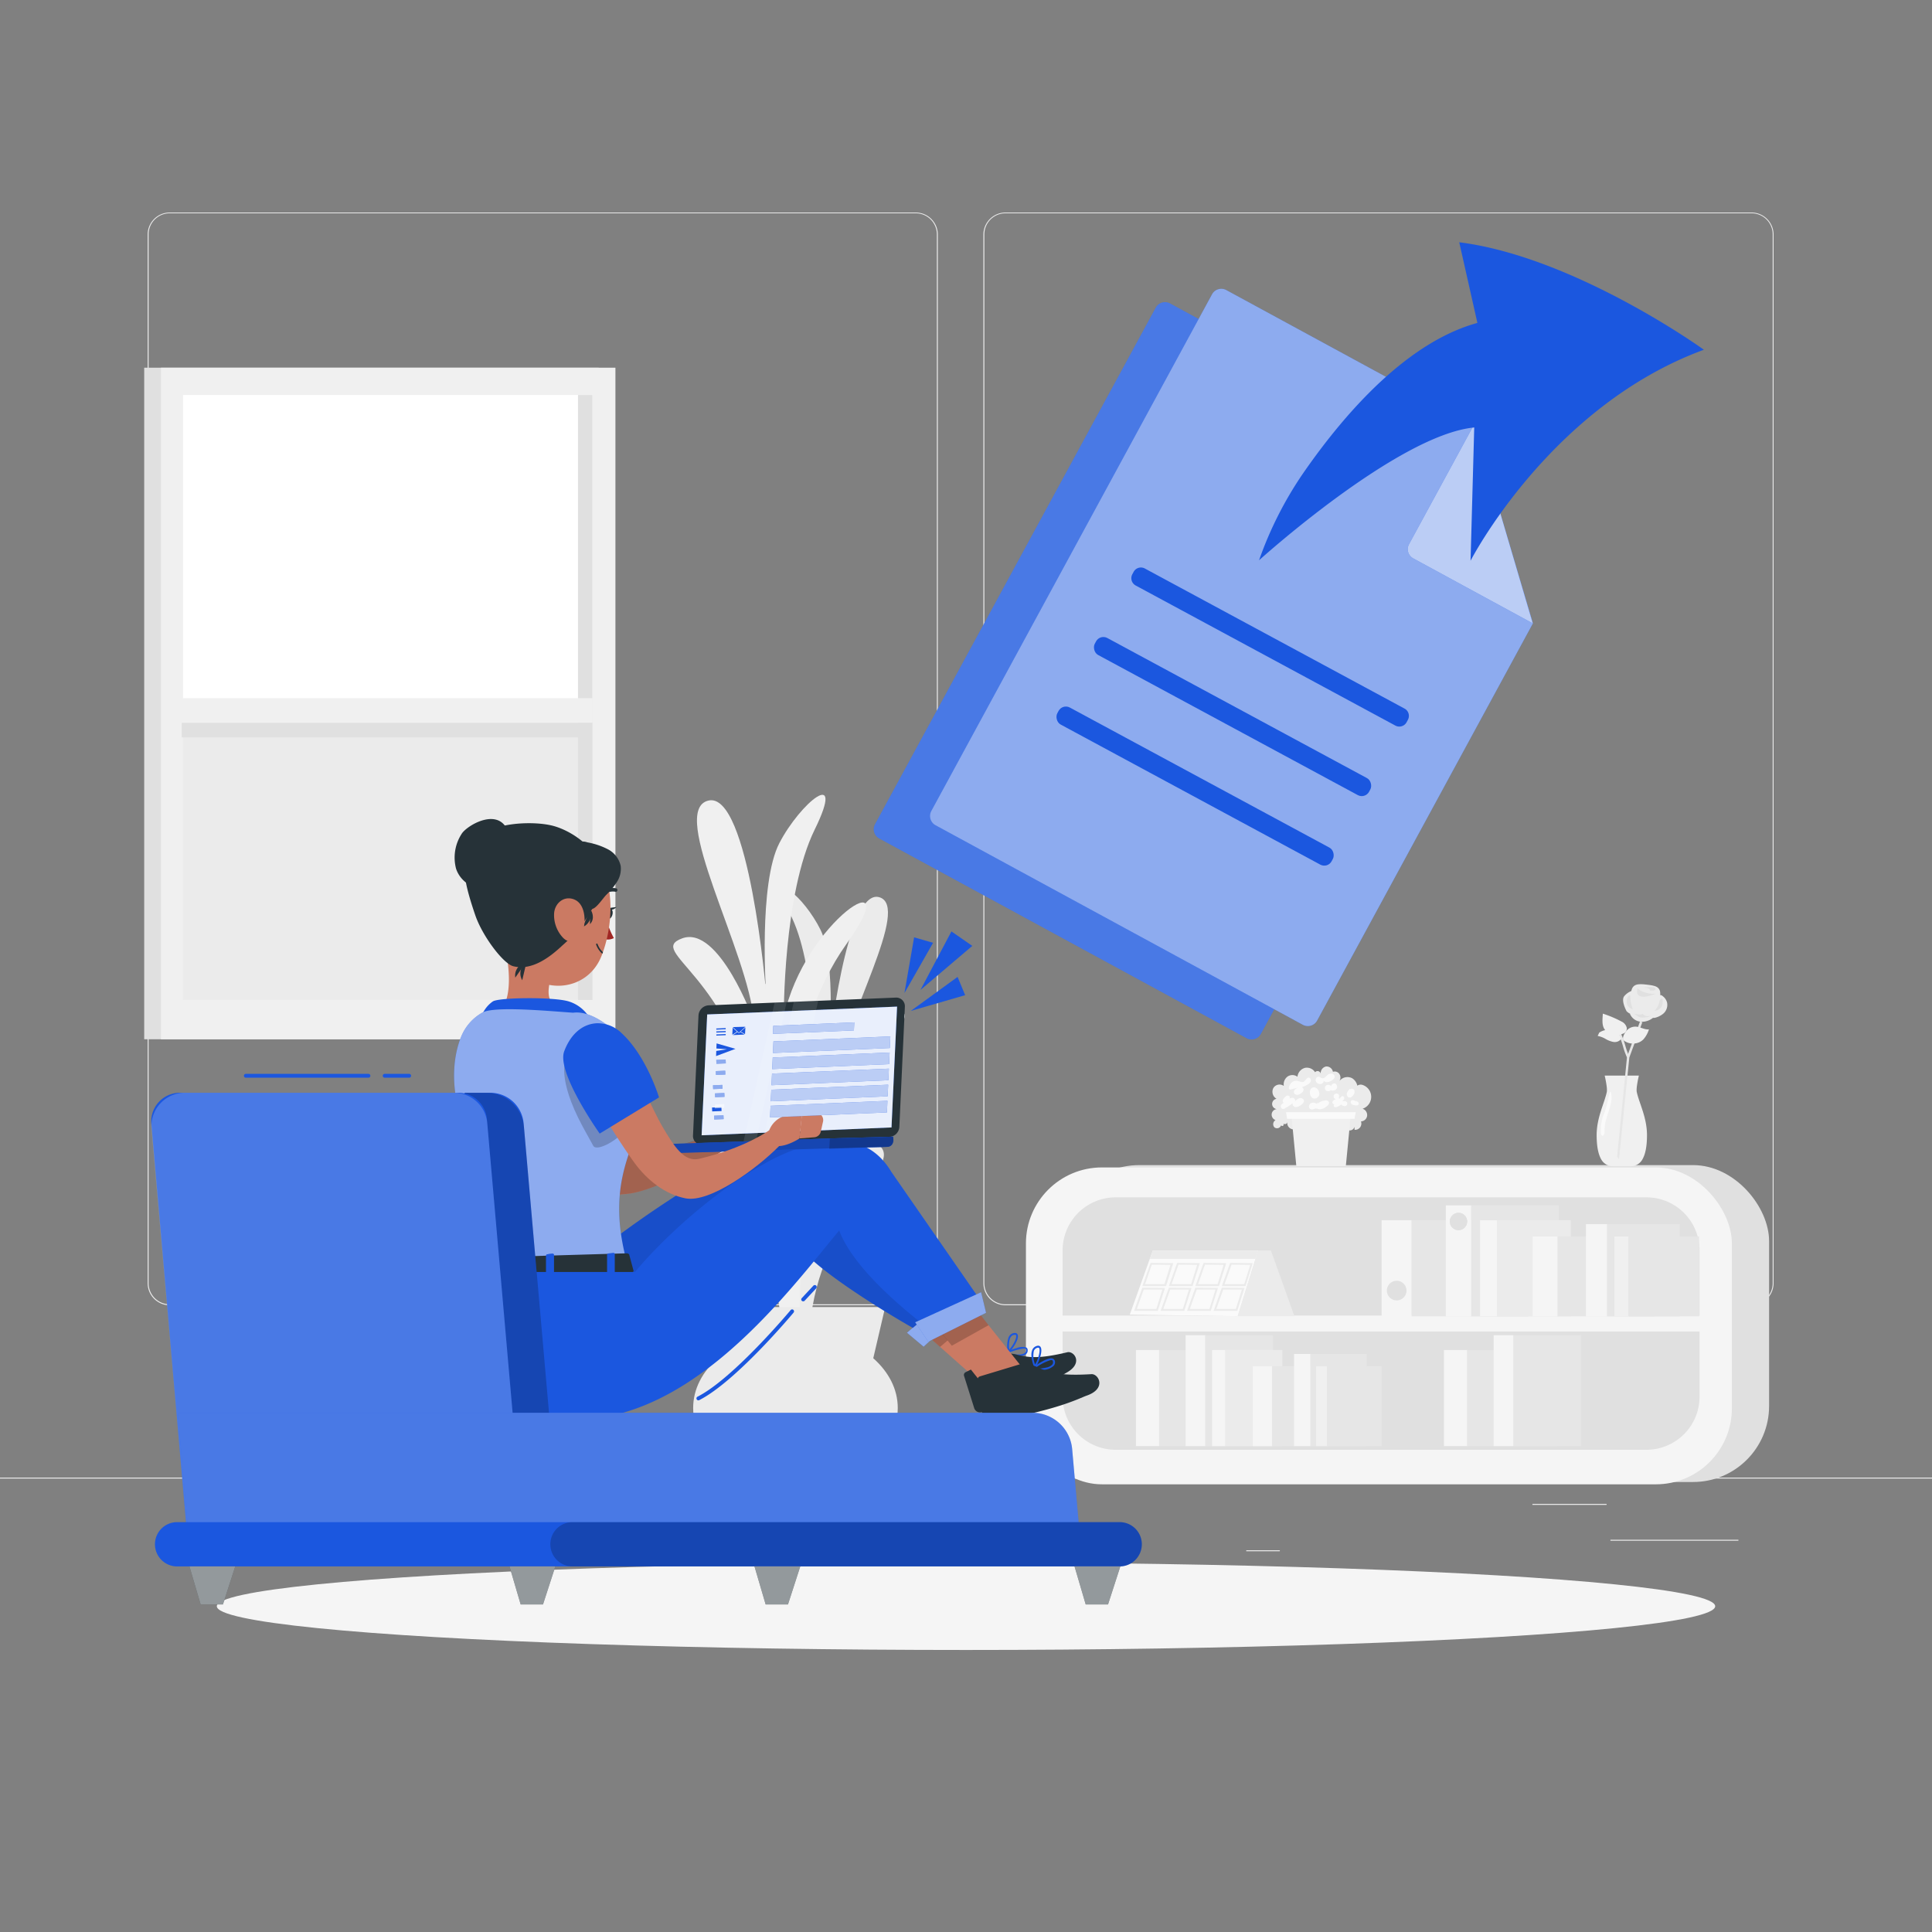 <svg xmlns="http://www.w3.org/2000/svg" viewBox="0 0 500 500"><rect x="0" y="0" width="500" height="500" fill="#808080" stroke="none"/><g id="freepik--background-complete--inject-2"><path d="M237,337.8H43.91a5.71,5.71,0,0,1-5.7-5.71V60.66A5.71,5.71,0,0,1,43.91,55H237a5.71,5.71,0,0,1,5.71,5.71V332.09A5.71,5.71,0,0,1,237,337.8ZM43.91,55.2a5.46,5.46,0,0,0-5.45,5.46V332.09a5.46,5.46,0,0,0,5.45,5.46H237a5.47,5.47,0,0,0,5.46-5.46V60.66A5.47,5.47,0,0,0,237,55.2Z" style="fill:#ebebeb"></path><path d="M453.31,337.8H260.21a5.72,5.72,0,0,1-5.71-5.71V60.66A5.72,5.72,0,0,1,260.21,55h193.1A5.71,5.71,0,0,1,459,60.66V332.09A5.71,5.71,0,0,1,453.31,337.8ZM260.21,55.2a5.47,5.47,0,0,0-5.46,5.46V332.09a5.47,5.47,0,0,0,5.46,5.46h193.1a5.47,5.47,0,0,0,5.46-5.46V60.66a5.47,5.47,0,0,0-5.46-5.46Z" style="fill:#ebebeb"></path><rect x="416.78" y="398.49" width="33.12" height="0.25" style="fill:#ebebeb"></rect><rect x="322.53" y="401.21" width="8.69" height="0.25" style="fill:#ebebeb"></rect><rect x="396.59" y="389.21" width="19.19" height="0.25" style="fill:#ebebeb"></rect><rect x="52.46" y="390.89" width="43.19" height="0.25" style="fill:#ebebeb"></rect><rect x="104.56" y="390.89" width="6.33" height="0.25" style="fill:#ebebeb"></rect><rect x="131.47" y="395.11" width="93.68" height="0.25" style="fill:#ebebeb"></rect><rect y="382.4" width="500" height="0.25" style="fill:#ebebeb"></rect><rect x="37.32" y="95.16" width="117.62" height="173.8" style="fill:#e0e0e0"></rect><rect x="41.65" y="95.16" width="117.62" height="173.8" style="fill:#f0f0f0"></rect><rect x="47.37" y="187.04" width="105.95" height="71.74" style="fill:#ebebeb"></rect><rect x="47.37" y="102.22" width="105.95" height="84.82" style="fill:#fff"></rect><rect x="149.59" y="102.22" width="3.73" height="156.56" style="fill:#e0e0e0"></rect><rect x="96.62" y="137.46" width="3.78" height="102.95" transform="translate(-90.42 287.45) rotate(-90)" style="fill:#e0e0e0"></rect><rect x="45.37" y="180.69" width="107.95" height="6.35" style="fill:#f0f0f0"></rect><rect x="275.14" y="301.53" width="182.7" height="82.01" rx="19.67" style="fill:#e0e0e0"></rect><rect x="265.51" y="302.13" width="182.7" height="82.01" rx="19.67" style="fill:#f5f5f5"></rect><path d="M288.7,309.87H426.1a13.74,13.74,0,0,1,13.74,13.74v16.86a0,0,0,0,1,0,0H275a0,0,0,0,1,0,0V323.6A13.74,13.74,0,0,1,288.7,309.87Z" style="fill:#e0e0e0"></path><path d="M275,344.6H439.84a0,0,0,0,1,0,0v16.86A13.74,13.74,0,0,1,426.1,375.2H288.7A13.74,13.74,0,0,1,275,361.46V344.6A0,0,0,0,1,275,344.6Z" style="fill:#e0e0e0"></path><rect x="365.3" y="315.79" width="30.19" height="24.87" style="fill:#e6e6e6"></rect><rect x="357.57" y="315.79" width="7.73" height="24.87" style="fill:#f5f5f5"></rect><path d="M364,334a2.54,2.54,0,1,1-2.54-2.54A2.54,2.54,0,0,1,364,334Z" style="fill:#e0e0e0"></path><rect x="380.73" y="311.95" width="22.68" height="28.71" style="fill:#e6e6e6"></rect><rect x="374.18" y="311.95" width="6.56" height="28.71" style="fill:#f5f5f5"></rect><circle cx="377.46" cy="316.12" r="2.25" style="fill:#e0e0e0"></circle><circle cx="377.46" cy="316.12" r="2.25" style="fill:#e0e0e0"></circle><rect x="387.41" y="315.79" width="19.12" height="24.87" style="fill:#ebebeb"></rect><rect x="383.04" y="315.79" width="4.37" height="24.87" style="fill:#f5f5f5"></rect><rect x="403.06" y="320" width="25.08" height="20.67" style="fill:#e6e6e6"></rect><rect x="396.64" y="320" width="6.42" height="20.67" style="fill:#f5f5f5"></rect><rect x="415.87" y="316.81" width="18.84" height="23.85" style="fill:#e6e6e6"></rect><rect x="410.44" y="316.81" width="5.45" height="23.85" style="fill:#f5f5f5"></rect><rect x="421.43" y="320" width="18.3" height="20.67" style="fill:#e6e6e6"></rect><rect x="417.79" y="320" width="3.63" height="20.67" style="fill:#f0f0f0"></rect><rect x="299.96" y="349.38" width="23.37" height="24.87" style="fill:#e6e6e6"></rect><rect x="293.98" y="349.38" width="5.99" height="24.87" style="fill:#f5f5f5"></rect><rect x="311.9" y="345.54" width="17.55" height="28.71" style="fill:#e6e6e6"></rect><rect x="306.84" y="345.54" width="5.07" height="28.71" style="fill:#f5f5f5"></rect><rect x="379.68" y="349.38" width="23.37" height="24.87" style="fill:#e6e6e6"></rect><rect x="373.7" y="349.38" width="5.99" height="24.87" style="fill:#f5f5f5"></rect><rect x="391.62" y="345.54" width="17.55" height="28.71" style="fill:#e6e6e6"></rect><rect x="386.56" y="345.54" width="5.08" height="28.71" style="fill:#f5f5f5"></rect><rect x="317.08" y="349.38" width="14.8" height="24.87" style="fill:#ebebeb"></rect><rect x="313.7" y="349.38" width="3.38" height="24.87" style="fill:#f5f5f5"></rect><rect x="329.19" y="353.59" width="19.41" height="20.67" style="fill:#e6e6e6"></rect><rect x="324.22" y="353.59" width="4.97" height="20.67" style="fill:#f5f5f5"></rect><rect x="339.11" y="350.4" width="14.58" height="23.85" style="fill:#e6e6e6"></rect><rect x="334.9" y="350.4" width="4.22" height="23.85" style="fill:#f5f5f5"></rect><rect x="343.41" y="353.59" width="14.17" height="20.67" style="fill:#e6e6e6"></rect><rect x="340.59" y="353.59" width="2.81" height="20.67" style="fill:#f0f0f0"></rect><path d="M340.45,277.68a2.52,2.52,0,0,0-2.67-1.33,2.64,2.64,0,0,0-2,2.31,2.21,2.21,0,0,0-2.53-.07,2.51,2.51,0,0,0-1,2.45,1.87,1.87,0,0,0-2.71.55,2.1,2.1,0,0,0,.83,2.78,1.34,1.34,0,0,0,.07,2.66,1.45,1.45,0,0,0-1.33,1.28,1.49,1.49,0,0,0,1,1.57,1.22,1.22,0,0,0-.29,1.88,1.1,1.1,0,0,0,1.73-.55.35.35,0,0,0,.56.09.41.41,0,0,0-.1-.6.66.66,0,0,0,1.14-.29,1.65,1.65,0,0,0,2.23,1.76,1,1,0,0,0,.66,1.36,2.33,2.33,0,0,0,1.61-.32,3.54,3.54,0,0,1,1.58-.53,5.11,5.11,0,0,1,1.41.39,4.25,4.25,0,0,0,4.31-1.14,1.84,1.84,0,0,0,3.07-.46,1.3,1.3,0,0,0,2.53.15l0,.78a1.63,1.63,0,0,0,1.67-2.18,1.67,1.67,0,0,0,1.59-1.45,1.72,1.72,0,0,0-1.18-1.83,3.24,3.24,0,0,0,.06-6.14,1.53,1.53,0,0,0-1.47.21.92.92,0,0,0,0,1.39,3,3,0,0,0-1.26-3.34,2.65,2.65,0,0,0-3.34.72,1.66,1.66,0,0,0,0-1.85,1.45,1.45,0,0,0-1.66-.55,1.67,1.67,0,0,0-1.8-1.37,1.75,1.75,0,0,0-1.36,1.86.84.84,0,0,0-1.53-.29C339.86,277.45,340.45,277.68,340.45,277.68Z" style="fill:#ebebeb"></path><path d="M340.75,285.67a1.53,1.53,0,0,0-1.15-.28,1.07,1.07,0,0,0-.83.78.81.81,0,0,0,.56.94c.47.12.95-.28,1.43-.21.18,0,.34.11.51.15a2.44,2.44,0,0,0,2-.7,2,2,0,0,0,.55-.52.7.7,0,0,0,.06-.72.93.93,0,0,0-.95-.31,3.73,3.73,0,0,0-1.94.81l.05-.33Z" style="fill:#fafafa"></path><path d="M350.88,285.07a1.63,1.63,0,0,0-.61-.32.61.61,0,0,0-.63.17.64.64,0,0,0,.18.84,1.78,1.78,0,0,0,.88.3c.33.05.73.06.89-.22a.55.55,0,0,0-.15-.64,1.62,1.62,0,0,0-.63-.31Z" style="fill:#fafafa"></path><path d="M334.87,279.8a2.22,2.22,0,0,0-1.29,1.55.51.51,0,0,0,.14.57.56.56,0,0,0,.44,0l1.85-.44a2.57,2.57,0,0,0-.83.45.88.88,0,0,0-.32.84.86.86,0,0,0,.86.58,1.79,1.79,0,0,0,1-.41,1.32,1.32,0,0,0,.65-.95c0-.39-.5-.76-.8-.51a7,7,0,0,0,2-.9,2,2,0,0,0,.57-.54.77.77,0,0,0,.06-.76c-.63-1.15-1.43.54-1.82.69C336.65,280.26,335.81,279.4,334.87,279.8Z" style="fill:#fafafa"></path><path d="M332,284.71a.62.62,0,0,0,.16.65.4.4,0,0,0,.59-.12,2,2,0,0,0-1.11.62.73.73,0,0,0,.22,1.1,1,1,0,0,0,.77-.18,13.41,13.41,0,0,0,1.91-1.26c-.18.43.26.91.72,1a2.19,2.19,0,0,0,1.29-.45c.49-.3,1-.75.92-1.3a1,1,0,0,0-1.2-.56,2.91,2.91,0,0,0-1.17.89c.26-.37-.1-.94-.56-1a1.37,1.37,0,0,0-1.16.54c.52-.29.63-1-.06-1.11C332.86,283.42,332.1,284.34,332,284.71Z" style="fill:#fafafa"></path><path d="M346.15,283.06a.79.79,0,0,0-1,.51.78.78,0,0,0,.61.92,1.18,1.18,0,0,0-.78.41.64.64,0,0,0-.17.47.56.56,0,0,0,.55.42,1.7,1.7,0,0,0,.73-.2,1.31,1.31,0,0,0-.71.2.46.46,0,0,0-.11.66.61.61,0,0,0,.59.06,2.83,2.83,0,0,0,1.22-.68,1.2,1.2,0,0,0,1,.43.7.7,0,0,0,.58-.83.75.75,0,0,0-.63-.46,2.07,2.07,0,0,0-.81.12,1.49,1.49,0,0,0,.65-.71c.1-.31-.11-.73-.44-.7s-.55.52-.84.7C346.26,284.05,346.93,283.35,346.15,283.06Z" style="fill:#fafafa"></path><path d="M339.54,281.53a1.49,1.49,0,0,0-.54,1.34,1.59,1.59,0,0,0,.8,1.38,1.27,1.27,0,0,0,1.63-1,1.79,1.79,0,0,0-1-1.79A1,1,0,0,0,339.54,281.53Z" style="fill:#fafafa"></path><path d="M344.22,280.93l.17.15a.84.84,0,1,0-1.23,1.13.88.88,0,0,0,1.23-.09,1.24,1.24,0,0,0,1.46-.27,1,1,0,0,0-.2-1.39.78.78,0,0,0-1.12.66l-.2-.22Z" style="fill:#fafafa"></path><path d="M349.39,281.77a2.61,2.61,0,0,0-.8,1.12.93.93,0,0,0,.53,1.14c.45.11.87-.26,1.13-.64a1.42,1.42,0,0,0,.27-1.18c-.13-.4-.7-.63-1-.33Z" style="fill:#fafafa"></path><path d="M341.94,279.06a.76.76,0,0,0-1.05-.3.92.92,0,0,0-.33,1.1,1.17,1.17,0,0,0,1,.69c.5.05,1.1-.36,1-.86a1.07,1.07,0,0,0,1,.37,2.64,2.64,0,0,0,1-.38c.43-.25.88-.62.84-1.11a.87.87,0,0,0-.81-.73,1.45,1.45,0,0,0-1.07.4c-.23.2-.43.44-.68.62a.84.84,0,0,1-.87.12Z" style="fill:#fafafa"></path><polygon points="348.3 301.8 335.49 301.8 334.24 288.89 349.55 288.89 348.3 301.8" style="fill:#f0f0f0"></polygon><polygon points="350.55 289.56 333.12 289.56 332.81 287.84 350.86 287.84 350.55 289.56" style="fill:#fafafa"></polygon><polygon points="335 340.63 320.3 340.63 324.91 325.79 325.58 323.63 328.91 323.63 335 340.63" style="fill:#ebebeb"></polygon><polygon points="325.58 323.63 324.91 325.79 320.3 340.63 306.71 340.43 302.34 325.79 301.67 323.63 325.58 323.63" style="fill:#e0e0e0"></polygon><polygon points="325.58 323.63 324.91 325.79 320.3 340.63 292.39 340.22 298.34 323.63 325.58 323.63" style="fill:#fafafa"></polygon><polygon points="325.58 323.63 324.91 325.79 297.57 325.79 298.34 323.63 325.58 323.63" style="fill:#ebebeb"></polygon><path d="M301.77,332.84h-6.13l2.14-6,5.86.06Zm-5.42-.5h5l1.56-5-4.83-.05Z" style="fill:#ebebeb"></path><path d="M308.63,332.84H302.5l2.13-6,5.87.06Zm-5.43-.5h5.06l1.56-5-4.83-.05Z" style="fill:#ebebeb"></path><path d="M315.48,332.84h-6.13l2.14-6,5.86.06Zm-5.42-.5h5.06l1.55-5-4.83-.05Z" style="fill:#ebebeb"></path><path d="M322.34,332.84h-6.13l2.14-6,5.86.06Zm-5.42-.5H322l1.56-5-4.83-.05Z" style="fill:#ebebeb"></path><path d="M299.63,339.25H293.5l2.14-6,5.86.07Zm-5.42-.5h5.05l1.56-5-4.83,0Z" style="fill:#ebebeb"></path><path d="M306.49,339.25h-6.13l2.14-6,5.86.07Zm-5.42-.5h5.05l1.56-5-4.83,0Z" style="fill:#ebebeb"></path><path d="M313.34,339.25h-6.13l2.14-6,5.86.07Zm-5.42-.5H313l1.56-5-4.84,0Z" style="fill:#ebebeb"></path><path d="M320.2,339.25h-6.13l2.14-6,5.86.07Zm-5.42-.5h5.05l1.56-5-4.83,0Z" style="fill:#ebebeb"></path><path d="M413.21,293.79c0,3.15.5,5.19,1.33,6.5a3.44,3.44,0,0,0,2.92,1.53H422a3.43,3.43,0,0,0,2.91-1.53c.84-1.31,1.33-3.35,1.33-6.5,0-4.57-2-8.23-2.64-11.15-.24-1.05.54-4.28.54-4.28h-8.85s.78,3.23.54,4.28C415.2,285.56,413.21,289.22,413.21,293.79Z" style="fill:#f0f0f0"></path><path d="M422.69,256.3a4.7,4.7,0,0,0-2.36,1.53c-.87,1.16.63,3.88.63,3.88a3.68,3.68,0,0,0,3.18,1l1.77-.43S424,257,422.7,256.65Z" style="fill:#ebebeb"></path><path d="M429.65,257.57c-.23,2.33-2.19,4.94-4.27,4.74s-3.47-3.17-3.24-5.49,1.93-2.24,4-2S429.89,255.25,429.65,257.57Z" style="fill:#ebebeb"></path><path d="M423.8,255.77s1.33,1.54,4.68,1.42C428.48,257.19,422.77,259.61,423.8,255.77Z" style="fill:#ebebeb"></path><path d="M425.26,255.58s1.86,0,1.75.78c0,0,1.54.2,1.45-.48S425.26,255.58,425.26,255.58Z" style="fill:#ebebeb"></path><path d="M423.8,255.77s1.33,1.54,4.68,1.42C428.48,257.19,422.77,259.61,423.8,255.77Z" style="fill:#e0e0e0"></path><path d="M425.26,255.58s1.86,0,1.75.78c0,0,1.54.2,1.45-.48S425.26,255.58,425.26,255.58Z" style="fill:#e0e0e0"></path><path d="M421.82,262.38a3.38,3.38,0,0,0,2.93,2.05,4.54,4.54,0,0,0,3.41-1.35,6.91,6.91,0,0,0,1.78-3.27c.08-.32.26-1.11-.14-1.32s-.71.31-.93.53a12.59,12.59,0,0,1-2.1,1.68,10.83,10.83,0,0,1-2.38,1.13C424.16,261.91,421.9,262.59,421.82,262.38Z" style="fill:#ebebeb"></path><path d="M431.44,259.47a3,3,0,0,1-.9,2.79,5.33,5.33,0,0,1-1.75,1c-.44.16-1,.29-1.33,0s-.21-.95,0-1.42c.29-.72.59-1.43.92-2.14a7.64,7.64,0,0,1,1-2c.42-.42.84,0,1.28.4A3,3,0,0,1,431.44,259.47Z" style="fill:#ebebeb"></path><path d="M422.58,261.21a2.12,2.12,0,0,1-1.57-1.64c-.11-.59.15-2,.89-2A9.89,9.89,0,0,0,422.58,261.21Z" style="fill:#e0e0e0"></path><path d="M428.21,261.62a2.41,2.41,0,0,0,1.89-1.26c.2-.39.44-2.51-.35-1.75-.26.25-.39,1.18-.57,1.53A7.26,7.26,0,0,1,428.21,261.62Z" style="fill:#e0e0e0"></path><path d="M425.12,262.37a1.74,1.74,0,0,0,2.08.45c-.15.39-1.49.49-1.9.53-1.09.11-1.54-.45-2.46-1.05C422.84,262.3,424.37,262.84,425.12,262.37Z" style="fill:#e0e0e0"></path><polygon points="418.51 299.31 421.07 273.49 424.45 264.32 425.04 264.54 421.67 273.66 419 300.02 418.51 299.31" style="fill:#e6e6e6"></polygon><path d="M421.65,273.44l-.56.28a18.66,18.66,0,0,1-1-2.7,22.07,22.07,0,0,0-2.15-5.24l.53-.33a22.74,22.74,0,0,1,2.22,5.38A19,19,0,0,0,421.65,273.44Z" style="fill:#e6e6e6"></path><path d="M423,270.05a3.64,3.64,0,0,0,2.32-1.07,7.17,7.17,0,0,0,1.43-2.58c-1.14.12-2.19-.62-3.33-.7a3,3,0,0,0-2.43,1c-.77.9-1.22,2-.8,2.54A3.87,3.87,0,0,0,423,270.05Z" style="fill:#f0f0f0"></path><path d="M413.88,267.25a4.35,4.35,0,0,1,3.66-.58,3.26,3.26,0,0,1,2,2.22,2.06,2.06,0,0,1-1.95.77,6.14,6.14,0,0,1-2.06-.78,6.3,6.3,0,0,0-2.06-.78Z" style="fill:#f0f0f0"></path><path d="M419.52,267.74c-1.48.17-2.81.46-4.16-1.22-.9-1.13-.61-2.84-.55-4.19a29,29,0,0,1,4.85,2.05A2.38,2.38,0,0,1,421,266a1.38,1.38,0,0,1-1.08,1.54S419.52,267.74,419.52,267.74Z" style="fill:#f0f0f0"></path><path d="M415.28,287.84a12.25,12.25,0,0,0-1,5.29c0,.34.14.73.39.79s.45-.22.53-.53a3.85,3.85,0,0,0,.06-1c0-2.77,1.5-5.11,1.79-7.81.08-.77-.12-3.19-.57-1.41C416.11,284.8,415.83,286.28,415.28,287.84Z" style="fill:#fafafa"></path><path d="M205.77,342.86s2.91-32.21-9.89-47.91,10-1.41,14,14.25c0,0,.75-29-12-47.75s9-4.72,12.79,15.76c0,0,.73-25.86-5.65-39.56s3.13-5.55,7.34,3S214.49,272,214.49,272s4.47-42.1,13-39.82-9.15,31.65-10.56,46c0,0,7.72-20,15.41-17s-10.71,7.24-16.4,36.35L214.24,311s7-19.66,13.36-14.49-15.55,18.06-18,46.87Z" style="fill:#ebebeb"></path><path d="M207.15,344.53s-2.73-39.83,13.48-58.81-12.29-2.05-17.69,17.15c0,0-.16-35.78,16.11-58.54s-11-6.11-16.21,19c0,0-.2-31.92,8-48.63s-3.72-6.95-9.14,3.49-3.45,38.55-3.45,38.55-4.4-52.09-14.93-49.55,10.44,39.34,11.8,57.07c0,0-9-24.92-18.56-21.42s13,9.28,19.25,45.38L197.54,305s-8.08-24.47-16.09-18.31,18.7,22.78,21,58.42Z" style="fill:#f0f0f0"></path><path d="M232.34,364.39c0,10.93-11.85,19.8-26.47,19.8s-26.48-8.87-26.48-19.8c0-4.93,2.4-9.42,6.38-12.88l-3.13-13.25h46.45L226,351.51C229.94,355,232.34,359.46,232.34,364.39Z" style="fill:#ebebeb"></path></g><g id="freepik--Shadow--inject-2"><ellipse id="freepik--path--inject-2" cx="250" cy="415.69" rx="193.89" ry="11.32" style="fill:#f5f5f5"></ellipse></g><g id="freepik--Lines--inject-2"><polygon points="234.07 257 236.57 242.58 241.48 244 234.07 257" style="fill:#1B57DF"></polygon><polygon points="235.72 261.62 249.78 257.55 247.82 252.82 235.72 261.62" style="fill:#1B57DF"></polygon><polygon points="238.22 256.19 246.23 241.05 251.63 244.8 238.22 256.19" style="fill:#1B57DF"></polygon></g><g id="freepik--Files--inject-2"><path d="M328.71,115.68H314.14a2.4,2.4,0,0,1,0-4.79h14.57a2.4,2.4,0,0,1,0,4.79Z" style="fill:#1B57DF"></path><g style="opacity:0.7"><path d="M328.71,115.68H314.14a2.4,2.4,0,0,1,0-4.79h14.57a2.4,2.4,0,0,1,0,4.79Z" style="fill:#fff"></path></g><path d="M382.16,164.79,326.3,267.59a2.73,2.73,0,0,1-3.7,1.09L227.55,217a2.73,2.73,0,0,1-1.09-3.7L299.11,79.62a2.73,2.73,0,0,1,3.7-1.09l64,34.8Z" style="fill:#1B57DF"></path><g style="opacity:0.2"><path d="M382.16,164.79,326.3,267.59a2.73,2.73,0,0,1-3.7,1.09L227.55,217a2.73,2.73,0,0,1-1.09-3.7L299.11,79.62a2.73,2.73,0,0,1,3.7-1.09l64,34.8Z" style="fill:#fff"></path></g><rect x="273.81" y="168.41" width="80.66" height="5" transform="translate(118.81 -128.66) rotate(28.35)" style="fill:#1B57DF"></rect><rect x="264.11" y="186.39" width="80.66" height="5" transform="translate(126.19 -121.9) rotate(28.35)" style="fill:#1B57DF"></rect><rect x="254.41" y="204.37" width="80.66" height="5" transform="translate(133.56 -115.13) rotate(28.35)" style="fill:#1B57DF"></rect><path d="M366.94,113.28l-16.84,31a2.73,2.73,0,0,0,1.09,3.7l30.91,16.8Z" style="fill:#1B57DF"></path><path d="M366.94,113.28l-16.84,31a2.73,2.73,0,0,0,1.09,3.7l30.91,16.8Z" style="fill:#fff;opacity:0.7"></path><path d="M396.72,161.33l-55.85,102.8a2.73,2.73,0,0,1-3.7,1.09l-95.05-51.64a2.73,2.73,0,0,1-1.1-3.7L313.67,76.17a2.73,2.73,0,0,1,3.7-1.1l64.05,34.8Z" style="fill:#1B57DF"></path><g style="opacity:0.5"><path d="M396.72,161.33l-55.85,102.8a2.73,2.73,0,0,1-3.7,1.09l-95.05-51.64a2.73,2.73,0,0,1-1.1-3.7L313.67,76.17a2.73,2.73,0,0,1,3.7-1.1l64.05,34.8Z" style="fill:#fff"></path></g><path d="M363.49,183.38l-67.2-36.25a2.14,2.14,0,0,0-2.91.87l-.33.61a2.15,2.15,0,0,0,.87,2.92l67.2,36.25a2.15,2.15,0,0,0,2.91-.87l.33-.62A2.14,2.14,0,0,0,363.49,183.38Z" style="fill:#1B57DF"></path><rect x="278.68" y="182.93" width="80.66" height="5" rx="2.15" transform="translate(126.29 -129.23) rotate(28.35)" style="fill:#1B57DF"></rect><rect x="268.98" y="200.92" width="80.66" height="5" rx="2.15" transform="translate(133.67 -122.46) rotate(28.35)" style="fill:#1B57DF"></rect><path d="M381.51,109.83l-16.85,31a2.71,2.71,0,0,0,1.1,3.69l30.91,16.8Z" style="fill:#1B57DF"></path><path d="M381.51,109.83l-16.85,31a2.71,2.71,0,0,0,1.1,3.69l30.91,16.8Z" style="fill:#fff;opacity:0.7"></path><path d="M377.65,62.7l4.7,20.87c-17.8,4.88-33.77,22.5-45.26,39.14A96.21,96.21,0,0,0,325.84,145s35.9-32.47,55.69-34.37l-.95,34.49s20.53-40,60.38-54.6C441,90.51,407.58,66.47,377.65,62.7Z" style="fill:#1B57DF"></path></g><g id="freepik--Character--inject-2"><g id="freepik--group--inject-2"><polygon points="252.71 356.93 259.84 351.02 241.86 333.96 234.19 340.51 252.71 356.93" style="fill:#cb7a63"></polygon><path d="M265.62,348.74a3.82,3.82,0,0,0-2.47.12c-.48.14-1,.31-1.42.47s-.67.26-.94.37l-.79.35a.21.21,0,0,0-.16.21.13.13,0,0,0,0,.1.24.24,0,0,0,.14.1,18,18,0,0,0,3.09.53,3.75,3.75,0,0,0,1.53-.12h.07a4.3,4.3,0,0,0,.82-.37,1.27,1.27,0,0,0,.47-1.11A.77.77,0,0,0,265.62,348.74Zm-.1.66a.76.76,0,0,1-.31.75,1.78,1.78,0,0,1-.81.32,5.07,5.07,0,0,1-1.22.07,13.68,13.68,0,0,1-1.9-.24l-.47-.09a12.81,12.81,0,0,1,2.67-.93A11.71,11.71,0,0,1,265,349a.77.77,0,0,1,.42.1A.28.28,0,0,1,265.52,349.4Z" style="fill:#1B57DF"></path><path d="M262.35,345a1.72,1.72,0,0,0-1.13.74,2.32,2.32,0,0,0-.21.38,7.15,7.15,0,0,0-.22,3.6.11.11,0,0,1,0,.05.23.23,0,0,0,.15.17.17.17,0,0,0,.14,0,.11.11,0,0,0,.09-.05,4.73,4.73,0,0,0,.55-.55,8.77,8.77,0,0,0,.85-1.2c.62-1,1.06-2.15.79-2.74C263.26,345.14,263,344.88,262.35,345Zm.6.6c.17.38-.17,1.28-.67,2.16a8.51,8.51,0,0,1-1.08,1.5,6.78,6.78,0,0,1,.14-2.72,1.93,1.93,0,0,1,.26-.54,1.3,1.3,0,0,1,.69-.51l.14,0C262.85,345.37,262.93,345.53,263,345.58Z" style="fill:#1B57DF"></path><path d="M258.91,350.6l-9,4.52a.79.79,0,0,0-.42.94l2.64,8.38a1.58,1.58,0,0,0,2,1l.15-.07c15.35-5.39,20.06-9.21,21.66-10.08,4.57-2.49,2-5.73.3-5.33-7.66,1.83-10.23,1.36-13.54.51A7.94,7.94,0,0,0,258.91,350.6Z" style="fill:#263238"></path><polygon points="241.87 333.97 250.97 342.04 243.29 348.58 234.19 340.51 241.87 333.97" style="opacity:0.2;isolation:isolate"></polygon><polygon points="239.03 348.52 250.48 337.96 247.96 333.54 234.72 344.91 239.03 348.52" style="fill:#1B57DF"></polygon><polygon points="239.03 348.52 250.48 337.96 247.96 333.54 234.72 344.91 239.03 348.52" style="fill:#fff;opacity:0.5"></polygon><path d="M246.16,335.09l-1.54,1.32-2.29,2L241,339.54,237,343l-.77.65s-16.31-9.19-25.39-17c-6.21-5.37-6.77-7.38-7.43-6.88-8.77,6.68-34.73,29.74-49.44,41.73-.48.06-1,.1-1.44.14-7.86.57-14-.29-18.84-2.12,0-6.38,5.41-21.28,5.86-22.72,0,0,21.71-21.57,56.89-39.81a11,11,0,0,1,1.06-.47,14.77,14.77,0,0,1,1.38-.56,17.73,17.73,0,0,1,5.39-1.22,11.84,11.84,0,0,1,4.57.72,17.6,17.6,0,0,1,2.44,1.08,20.75,20.75,0,0,1,2,1.18c1.09.69,2.14,1.46,3.13,2.22,2.25,1.74,19.24,23.63,28.37,33.73h0C245.27,334.14,245.73,334.64,246.16,335.09Z" style="fill:#1B57DF"></path><g style="opacity:0.1"><path d="M246.16,335.09l-1.54,1.32-2.29,2L241,339.54,237,343l-.77.65s-16.31-9.19-25.39-17c-6.21-5.37-6.77-7.38-7.43-6.88-8.77,6.68-34.73,29.74-49.44,41.73-.48.06-1,.1-1.44.14-7.86.57-14-.29-18.84-2.12,0-6.38,5.41-21.28,5.86-22.72,0,0,21.71-21.57,56.89-39.81a11,11,0,0,1,1.06-.47,14.77,14.77,0,0,1,1.38-.56,17.73,17.73,0,0,1,5.39-1.22,11.84,11.84,0,0,1,4.57.72,17.6,17.6,0,0,1,2.44,1.08,20.75,20.75,0,0,1,2,1.18c1.09.69,2.14,1.46,3.13,2.22,2.25,1.74,19.24,23.63,28.37,33.73h0C245.27,334.14,245.73,334.64,246.16,335.09Z"></path></g><path d="M130.31,243c1.38,6.22,2.82,15.31-1.46,19.59a139.38,139.38,0,0,0,19,25.9c9.37-16.29.49-26.36.49-26.36-7-1.5-6.91-4.33-5.81-9.21Z" style="fill:#cb7a63"></path><path d="M124.51,263.35a7.9,7.9,0,0,1,3-4.16c1.41-1.07,16-1.23,19.75,0a9.54,9.54,0,0,1,5.29,4.17Z" style="fill:#1B57DF"></path><path d="M191.68,288.15l3.76-1.72.19,6.14a11.58,11.58,0,0,1-3.69,2.17,2.51,2.51,0,0,1-3.15-3h0A5.38,5.38,0,0,1,191.68,288.15Z" style="fill:#cb7a63"></path><path d="M200.26,288.16l-.2,2.26a1.6,1.6,0,0,1-1.24,1.43l-3.22.72-.19-6.14,3.27.05a1.55,1.55,0,0,1,1.58,1.55Z" style="fill:#cb7a63"></path><path d="M143.87,305.61a32.37,32.37,0,0,0,19.41,3.25c8-1.35,22-9.4,28.07-14l-2-3c-3,.65-27.79,13.23-43.78,1.85-3-2.12-14.69-10.85-18.82-10.67-6.71.3-6.13,7.33-3.25,10.26C126.83,296.65,139.24,303.33,143.87,305.61Z" style="fill:#cb7a63"></path><g style="opacity:0.2;isolation:isolate"><path d="M200.06,290.42a1.57,1.57,0,0,1-1.23,1.42l-3.2.73h0a11.58,11.58,0,0,1-3.69,2.17,2,2,0,0,1-.59.1h0c-6.08,4.62-20,12.66-28.06,14a32.41,32.41,0,0,1-19.4-3.25c-4.63-2.28-17.06-9-20.43-12.38-2.88-2.93-3.46-10,3.25-10.26,4.13-.18,15.83,8.55,18.82,10.67,15.26,10.85,38.48-.09,43.23-1.69a1.7,1.7,0,0,1,0-.22,5.39,5.39,0,0,1,1-2.12,5.31,5.31,0,0,1,1.85-1.46l3.73-1.71h0l3.25.05a1.55,1.55,0,0,1,1.57,1.55v.14Z"></path><polygon points="195.44 286.43 195.41 286.44 195.41 286.43 195.44 286.43"></polygon></g><path d="M164.84,273.4c8.49,18.71-11.2,24.06-2.18,54.74l-42.8,1c.28-16.44,6.13-12.91-1.58-43.82-.65-2.62-1.73-10.13,1.06-17a12.45,12.45,0,0,1,5.55-6.29c3.16-1.7,17.08-.37,23.43.06C155.2,261.16,163.58,271.06,164.84,273.4Z" style="fill:#1B57DF"></path><path d="M164.84,273.4c8.49,18.71-11.2,24.06-2.18,54.74l-42.8,1c.28-16.44,6.13-12.91-1.58-43.82-.65-2.62-1.73-10.13,1.06-17a12.45,12.45,0,0,1,5.55-6.29c3.16-1.7,17.08-.37,23.43.06C155.2,261.16,163.58,271.06,164.84,273.4Z" style="fill:#fff;opacity:0.5"></path><path d="M156.66,236.28c-.12.82.21,1.49.72,1.56s1-.5,1.15-1.29-.22-1.48-.73-1.56S156.77,235.5,156.66,236.28Z" style="fill:#263238"></path><path d="M157.57,235l2-.27S158.35,236.07,157.57,235Z" style="fill:#263238"></path><path d="M156.79,237.36a20.74,20.74,0,0,0,2.08,5.41,3.41,3.41,0,0,1-2.88.12Z" style="fill:#a02724"></path><path d="M159.49,230.78a.45.45,0,0,0,.29-.36.48.48,0,0,0-.39-.54,4.62,4.62,0,0,0-4.06,1.28.47.47,0,1,0,.63.69l.06-.07a3.73,3.73,0,0,1,3.23-1A.48.48,0,0,0,159.49,230.78Z" style="fill:#263238"></path><path d="M130.76,229.8c-.81,9.75-1.36,13.86,2.79,19.53,6.26,8.52,18.43,7.4,22.11-1.91,3.35-8.39,4.11-22.92-4.78-28.13A13.34,13.34,0,0,0,132.59,224,13.2,13.2,0,0,0,130.76,229.8Z" style="fill:#cb7a63"></path><path d="M155.89,246.83a5.51,5.51,0,0,1-1.62-2.39.23.23,0,0,1,.14-.25.2.2,0,0,1,.24.14,5.44,5.44,0,0,0,1.39,2.09Z" style="fill:#263238"></path><path d="M123.81,217.13c-3.71,5-5.4,6.34-.8,19.75,1.85,5.39,7.22,12.53,9.83,13.18,4.68,1.18,9.23-2.1,12.74-5.41a35.71,35.71,0,0,0,7.9-9.82c1.88-3.79,2.57-8.34,1-12.27-1.68-4.27-7.61-8.08-12.05-9C137.23,212.44,126.9,212.94,123.81,217.13Z" style="fill:#263238"></path><path d="M153,235.66s1.17,2-.31,3.51l0-2.67Z" style="fill:#263238"></path><path d="M153,235.66s.43,3.08-2.15,4.23l1.38-3.32Z" style="fill:#263238"></path><path d="M135.78,248.93s-2.84,1.29-2.43,4.08l2.07-2.95Z" style="fill:#263238"></path><path d="M135.89,249s-2.16,2.24-.74,4.69l.83-3.51Z" style="fill:#263238"></path><path d="M156.86,231.63a18.54,18.54,0,0,0,2.78-3.35,6.28,6.28,0,0,0,1-4.16,6.42,6.42,0,0,0-3.32-4.33A18.6,18.6,0,0,0,152,218a3.69,3.69,0,0,0-2.7.08,2.51,2.51,0,0,0-1,2.32,8,8,0,0,0,.72,2.56,52.75,52.75,0,0,1,2.68,10c.31,1.72.08,2.87,1.78,2.2C154.53,234.77,156,232.54,156.86,231.63Z" style="fill:#263238"></path><path d="M143.4,236.45a8.53,8.53,0,0,0,2.21,6.13c2,2.2,4.62.76,5.36-2,.67-2.46.42-6.57-2.25-7.75S143.54,233.7,143.4,236.45Z" style="fill:#cb7a63"></path><polygon points="256.82 361.42 264.54 353.9 249.59 335.11 240.26 340.62 256.82 361.42" style="fill:#cb7a63"></polygon><path d="M272.42,351.58c-.85-.3-2.61.66-3.95,1.51-.34.21-.64.42-.9.6h0l-.13.1c-.3.21-.52.37-.6.44a.22.22,0,0,0-.12.25.25.25,0,0,0,.23.18,18.23,18.23,0,0,0,2.76-.09l.61-.07a3.84,3.84,0,0,0,1.85-.64,3.33,3.33,0,0,0,.56-.43,1.35,1.35,0,0,0,.25-1.27A.88.88,0,0,0,272.42,351.58Zm.06.72a.88.88,0,0,1-.17.86,2.83,2.83,0,0,1-1.52.76,11,11,0,0,1-2.06.27q-.48,0-1,0l.34-.25a1.77,1.77,0,0,1,.24-.17,13,13,0,0,1,3.51-1.75.84.84,0,0,1,.47,0A.32.32,0,0,1,272.48,352.3Z" style="fill:#1B57DF"></path><path d="M268.14,348.39a1.74,1.74,0,0,0-1,1c-.64,1.53.3,3.91.45,4.28h0a0,0,0,0,0,0,0,.25.25,0,0,0,.2.15.38.38,0,0,0,.15,0,.14.14,0,0,0,.08-.07l0,0a5.05,5.05,0,0,0,.42-.68c.74-1.39,1.43-3.71.83-4.51C269.12,348.34,268.79,348.12,268.14,348.39Zm-.25,4.72a5.79,5.79,0,0,1-.32-3.51,1.34,1.34,0,0,1,.62-.69l.13-.06c.43-.17.54,0,.58,0C269.34,349.46,268.67,351.83,267.89,353.11Z" style="fill:#1B57DF"></path><polygon points="248.81 333.96 255.84 342.96 246.33 348.27 239.19 339.5 248.81 333.96" style="opacity:0.2;isolation:isolate"></polygon><path d="M119.47,325.89l-1,3.89c-.15.3.22.59.71.58l44.07-1c.39,0,.7-.21.72-.46l-1.1-4.07c0-.26-.32-.48-.74-.47l-42,1.24A.81.81,0,0,0,119.47,325.89Z" style="fill:#263238"></path><path d="M158.69,329.78l-1.16.13c-.23,0-.42-.07-.42-.22l0-5c0-.15.19-.29.41-.31l1.16-.14c.23,0,.42.08.42.23l0,5C159.1,329.62,158.92,329.76,158.69,329.78Z" style="fill:#1B57DF"></path><path d="M142.91,330l-1.16.12c-.22,0-.41-.07-.41-.22l0-5c0-.14.19-.28.42-.31l1.15-.13c.23,0,.42.07.42.22l0,5C143.33,329.84,143.14,330,142.91,330Z" style="fill:#1B57DF"></path><path d="M142.91,330l-1.16.12c-.22,0-.41-.07-.41-.22l0-5c0-.14.19-.28.42-.31l1.15-.13c.23,0,.42.07.42.22l0,5C143.33,329.84,143.14,330,142.91,330Z" style="fill:#1B57DF"></path><path d="M254.72,338l-1.95,1.1h0L249.41,341l-3,1.69h0l-3.09,1.74h0l-1.19.67-.74-.55c-.18-.12-.39-.27-.63-.46-.74-.55-1.76-1.31-3-2.26h0c-6.21-4.92-17.28-14.58-20.58-23.37-2.13,2.54-4.68,5.73-7.6,9.25C197,342.88,177.48,364.29,154,367.08l-1.44.15c-7.85.67-14-.11-18.85-1.88-12.19-4.47-15.59-15.18-14.76-24.29v0c.08-4.27.91-11.87.91-11.87l44.48,0c6.26-7.61,18.84-19.53,31.69-27,.3-.19.61-.37.92-.53s.77-.44,1.15-.65a51.81,51.81,0,0,1,12.33-5c.88-.21,1.75-.39,2.61-.52a24.37,24.37,0,0,1,2.66-.25h0c6.09-.27,11.38,2,15,8.07L254.05,337Z" style="fill:#1B57DF"></path><g id="freepik--monitor-screen--inject-2"><g id="freepik--PC--inject-2"><polygon points="230.72 291.78 181.58 293.81 183.02 262.54 232.16 260.51 230.72 291.78" style="fill:#1B57DF"></polygon><path d="M230.15,294.24l-48.43,2a2.23,2.23,0,0,1-2.37-2.39l1.42-31.07a2.78,2.78,0,0,1,2.61-2.6l48.43-2a2.24,2.24,0,0,1,2.37,2.39l-1.43,31.07A2.76,2.76,0,0,1,230.15,294.24Z" style="fill:#263238"></path><polygon points="230.72 291.78 181.58 293.81 183.02 262.54 232.16 260.51 230.72 291.78" style="fill:#1B57DF"></polygon><polygon points="230.72 291.78 181.58 293.81 183.02 262.54 232.16 260.51 230.72 291.78" style="fill:#fff;opacity:0.9"></polygon><polygon points="200.46 259.49 192.34 295.79 195.57 295.66 203.58 259.36 200.46 259.49" style="fill:#fff;opacity:0.1;isolation:isolate"></polygon><polygon points="205.44 259.28 197.32 295.58 203.73 295.32 211.74 259.02 205.44 259.28" style="fill:#fff;opacity:0.1;isolation:isolate"></polygon></g></g><path d="M214.77,294.63l16.36-.46c.28,1.9-.53,2.61-1.57,2.64l-5.23.13-3.5.08-5.43.15-33.69,1-.27-2.37Z" style="fill:#1B57DF"></path><path d="M214.77,294.63l16.36-.46c.28,1.9-.53,2.61-1.57,2.64l-5.23.13-3.5.08-5.43.15-41.7,1.28a1.2,1.2,0,0,1-1.13-.68h0a1.21,1.21,0,0,1,1.05-1.73Z" style="fill:#1B57DF"></path><path d="M214.77,294.63l16.36-.46c.28,1.9-.53,2.61-1.57,2.64l-5.23.13-3.5.08-5.43.15-41.7,1.28a1.2,1.2,0,0,1-1.13-.68h0a1.21,1.21,0,0,1,1.05-1.73Z" style="opacity:0.2"></path><path d="M231.13,294.17l.1.66a1.73,1.73,0,0,1-1.67,2l-5.23.13-9.72.35.16-2.66Z" style="opacity:0.2"></path><path d="M146.39,274.32s-2.31,4.71,4.36,17.15l2.79,5.07h0c.92,1.67,7-1.74,8.86-4.87h0S150.7,284.65,146.39,274.32Z" style="opacity:0.2"></path><path d="M203,288.82l4.65-1.37-.74,7.18s-6.49,4.34-8.74.19l.91-2.31A6.22,6.22,0,0,1,203,288.82Z" style="fill:#cb7a63"></path><path d="M213,290.27l-.58,2.59a1.86,1.86,0,0,1-1.67,1.46l-3.87.31.75-7.19,3.8.6a1.86,1.86,0,0,1,1.6,2.08Z" style="fill:#cb7a63"></path><path d="M164.24,301c3.25,4.4,7.81,8.08,13.17,9.13,6.32,1.23,18.48-7.71,24.18-13.49-.28-2.44-.12-3.76-2.55-4.1,0,0-6.28,4.6-18.11,7.36-3.83.89-6.38-3-9.71-8.71-1.66-2.83-7-14.47-9.07-17.06-3.26-4.16-12.52-1.18-8.84,8.83C154.85,287.14,161.59,297.38,164.24,301Z" style="fill:#cb7a63"></path><path d="M160.78,267.29c6.57,6,9.77,16.72,9.77,16.72l-15.35,9.36S144,277.61,146,272.12c1.58-4.26,4.51-7.06,8.36-7.3A8.82,8.82,0,0,1,160.78,267.29Z" style="fill:#1B57DF"></path><path d="M125.56,330.59l-1.16,0c-.23,0-.42-.11-.4-.26l.43-5c0-.15.21-.27.44-.28l1.16,0c.23,0,.42.12.4.26l-.43,5A.38.38,0,0,1,125.56,330.59Z" style="fill:#1B57DF"></path><polygon points="240.23 347.23 255.19 339.75 253.91 334.43 236.85 342.21 240.23 347.23" style="fill:#1B57DF"></polygon><polygon points="240.23 347.23 255.19 339.75 253.91 334.43 236.85 342.21 240.23 347.23" style="fill:#fff;opacity:0.5"></polygon><path d="M263.94,353.08l-10.32,3.12a.85.85,0,0,0-.62.92l1.25,9.36a1.68,1.68,0,0,0,1.95,1.39l.18,0c17.24-2.87,22.93-6,24.78-6.66,5.3-1.79,3.18-5.69,1.3-5.58-8.44.52-11.07-.46-14.42-2A8.45,8.45,0,0,0,263.94,353.08Z" style="fill:#263238"></path></g><path d="M125.17,229.69c-3.1.49-6.17-1.89-7.14-4.87a11.29,11.29,0,0,1,1.43-9c1.17-2,8.84-6.74,11.68-1.4C136.8,225,125.17,229.69,125.17,229.69Z" style="fill:#263238"></path><polygon points="230.28 271.23 200.03 272.51 200.17 269.51 230.42 268.23 230.28 271.23" style="fill:#1B57DF"></polygon><g style="opacity:0.7"><polygon points="230.28 271.23 200.03 272.51 200.17 269.51 230.42 268.23 230.28 271.23" style="fill:#fff"></polygon></g><polygon points="230.1 275.39 199.85 276.68 199.98 273.68 230.23 272.39 230.1 275.39" style="fill:#1B57DF"></polygon><g style="opacity:0.7"><polygon points="230.1 275.39 199.85 276.68 199.98 273.68 230.23 272.39 230.1 275.39" style="fill:#fff"></polygon></g><polygon points="229.91 279.56 199.66 280.85 199.8 277.84 230.04 276.56 229.91 279.56" style="fill:#1B57DF"></polygon><g style="opacity:0.7"><polygon points="229.91 279.56 199.66 280.85 199.8 277.84 230.04 276.56 229.91 279.56" style="fill:#fff"></polygon></g><polygon points="229.72 283.72 199.47 285.01 199.61 282.01 229.86 280.72 229.72 283.72" style="fill:#1B57DF"></polygon><g style="opacity:0.7"><polygon points="229.72 283.72 199.47 285.01 199.61 282.01 229.86 280.72 229.72 283.72" style="fill:#fff"></polygon></g><polygon points="229.54 287.89 199.29 289.18 199.42 286.18 229.67 284.89 229.54 287.89" style="fill:#1B57DF"></polygon><g style="opacity:0.7"><polygon points="229.54 287.89 199.29 289.18 199.42 286.18 229.67 284.89 229.54 287.89" style="fill:#fff"></polygon></g><rect x="185.4" y="274.25" width="2.43" height="1" transform="translate(-11.63 8.27) rotate(-2.46)" style="fill:#1B57DF"></rect><g style="opacity:0.5"><rect x="185.4" y="274.25" width="2.43" height="1" transform="translate(-11.63 8.27) rotate(-2.46)" style="fill:#fff"></rect></g><rect x="185.29" y="277.14" width="2.43" height="1" transform="translate(-11.76 8.27) rotate(-2.46)" style="fill:#1B57DF"></rect><g style="opacity:0.5"><rect x="185.29" y="277.14" width="2.43" height="1" transform="translate(-11.76 8.27) rotate(-2.46)" style="fill:#fff"></rect></g><rect x="185.17" y="280.02" width="2.43" height="1" transform="matrix(1, -0.04, 0.04, 1, -11.85, 8.25)" style="fill:#1B57DF"></rect><g style="opacity:0.5"><rect x="185.17" y="280.02" width="2.43" height="1" transform="matrix(1, -0.04, 0.04, 1, -11.85, 8.25)" style="fill:#fff"></rect></g><rect x="185.06" y="282.91" width="2.43" height="1" transform="translate(-12 8.26) rotate(-2.46)" style="fill:#1B57DF"></rect><g style="opacity:0.5"><rect x="185.06" y="282.91" width="2.43" height="1" transform="translate(-12 8.26) rotate(-2.46)" style="fill:#fff"></rect></g><rect x="184.94" y="285.79" width="2.43" height="1" transform="matrix(1, -0.04, 0.04, 1, -12.1, 8.24)" style="fill:#1B57DF"></rect><g style="opacity:0.5"><polygon points="184.97 286.84 185.06 285.84 187.48 285.73 187.39 286.74 184.97 286.84" style="fill:#fff"></polygon></g><rect x="184.83" y="288.68" width="2.43" height="1" transform="translate(-12 8.08) rotate(-2.41)" style="fill:#1B57DF"></rect><g style="opacity:0.5"><rect x="184.83" y="288.68" width="2.43" height="1" transform="translate(-12 8.08) rotate(-2.41)" style="fill:#fff"></rect></g><polygon points="190.34 271.44 185.32 273.31 185.37 271.99 188.15 271.54 185.4 271.35 185.45 270.03 190.34 271.44" style="fill:#1B57DF"></polygon><polygon points="220.99 266.67 200.03 267.56 200.13 265.48 221.09 264.59 220.99 266.67" style="fill:#1B57DF"></polygon><g style="opacity:0.7"><polygon points="220.99 266.67 200.03 267.56 200.13 265.48 221.09 264.59 220.99 266.67" style="fill:#fff"></polygon></g><polygon points="192.71 267.74 189.64 267.88 190.88 267.09 191.22 267.4 191.59 267.08 192.71 267.74" style="fill:#1B57DF"></polygon><polygon points="190.76 266.99 189.52 267.79 189.61 265.95 190.76 266.99" style="fill:#1B57DF"></polygon><polygon points="192.91 265.9 192.81 267.63 191.68 266.97 192.91 265.9" style="fill:#1B57DF"></polygon><rect x="191.18" y="266.7" width="0.1" height="0.01" transform="translate(-133.95 222.4) rotate(-46.6)" style="fill:#fff"></rect><rect x="191.23" y="266.66" width="0.01" height="0.1" transform="translate(-131.02 204.61) rotate(-43.45)" style="fill:#fff"></rect><polygon points="192.91 265.72 191.59 266.92 191.22 267.25 190.88 266.93 189.73 265.89 189.64 265.81 192.91 265.72" style="fill:#1B57DF"></polygon><rect x="185.4" y="266.11" width="2.43" height="0.3" transform="translate(-11.14 8.16) rotate(-2.43)" style="fill:#1B57DF"></rect><rect x="185.4" y="266.87" width="2.43" height="0.3" transform="translate(-11.17 8.16) rotate(-2.43)" style="fill:#1B57DF"></rect><rect x="185.4" y="267.64" width="2.43" height="0.3" transform="translate(-11.2 8.17) rotate(-2.43)" style="fill:#1B57DF"></rect><path d="M135.51,290.7l9.07,103.68H130l-9.76-111.57h6.7A8.64,8.64,0,0,1,135.51,290.7Z" style="fill:#1B57DF"></path><path d="M135.6,291.64l9,102.74H130l-9.76-111.57H126A9.68,9.68,0,0,1,135.6,291.64Z" style="opacity:0.2"></path><path d="M126,289.57l9.17,104.81h-87l-9-103.52a7.4,7.4,0,0,1,7.37-8.05h72.18A7.4,7.4,0,0,1,126,289.57Z" style="fill:#1B57DF"></path><path d="M126.11,290.71l9.07,103.67h-87L39.21,292.22a8.65,8.65,0,0,1,8.61-9.41H117.5A8.65,8.65,0,0,1,126.11,290.71Z" style="fill:#fff;opacity:0.2"></path><path d="M279.19,394.38H48.54L46,365.63h221.4a10.3,10.3,0,0,1,10.06,9.25Z" style="fill:#1B57DF"></path><path d="M279.19,394.38H48.54L46,365.63h221.4a10.3,10.3,0,0,1,10.06,9.25Z" style="fill:#fff;opacity:0.2"></path><path d="M289.77,405.39H45.83a5.74,5.74,0,0,1-5.73-5.73h0a5.73,5.73,0,0,1,5.73-5.73H289.77a5.73,5.73,0,0,1,5.73,5.73h0A5.74,5.74,0,0,1,289.77,405.39Z" style="fill:#1B57DF"></path><path d="M289.77,405.39H148.16a5.73,5.73,0,0,1-5.73-5.73h0a5.72,5.72,0,0,1,5.73-5.73H289.77a5.73,5.73,0,0,1,5.73,5.73h0A5.74,5.74,0,0,1,289.77,405.39Z" style="opacity:0.2"></path><polygon points="49.03 405.39 51.92 415.22 57.7 415.22 60.88 405.39 49.03 405.39" style="fill:#263238"></polygon><polygon points="49.03 405.39 51.92 415.22 57.7 415.22 60.88 405.39 49.03 405.39" style="fill:#fff;opacity:0.5"></polygon><polygon points="131.86 405.39 134.75 415.22 140.53 415.22 143.72 405.39 131.86 405.39" style="fill:#263238"></polygon><polygon points="131.86 405.39 134.75 415.22 140.53 415.22 143.72 405.39 131.86 405.39" style="fill:#fff;opacity:0.5"></polygon><polygon points="195.26 405.39 198.15 415.22 203.93 415.22 207.11 405.39 195.26 405.39" style="fill:#263238"></polygon><polygon points="195.26 405.39 198.15 415.22 203.93 415.22 207.11 405.39 195.26 405.39" style="fill:#fff;opacity:0.5"></polygon><polygon points="278.09 405.39 280.98 415.22 286.76 415.22 289.94 405.39 278.09 405.39" style="fill:#263238"></polygon><polygon points="278.09 405.39 280.98 415.22 286.76 415.22 289.94 405.39 278.09 405.39" style="fill:#fff;opacity:0.5"></polygon><path d="M105.89,278.91H99.56a.5.5,0,0,1-.5-.5.5.5,0,0,1,.5-.5h6.33a.51.51,0,0,1,.5.5A.5.5,0,0,1,105.89,278.91Z" style="fill:#1B57DF"></path><path d="M95.35,278.91H63.62a.5.5,0,0,1-.5-.5.51.51,0,0,1,.5-.5H95.35a.51.51,0,0,1,.5.5A.5.5,0,0,1,95.35,278.91Z" style="fill:#1B57DF"></path><path d="M207.85,336.78a.55.55,0,0,1-.34-.13.5.5,0,0,1,0-.71l3-3.22a.5.5,0,0,1,.71,0,.51.51,0,0,1,0,.71l-3,3.22A.52.52,0,0,1,207.85,336.78Z" style="fill:#1B57DF"></path><path d="M180.74,362.41a.48.48,0,0,1-.44-.28.49.49,0,0,1,.22-.67c9.26-4.69,23.95-22.23,24.1-22.41a.49.49,0,0,1,.7-.06.51.51,0,0,1,.06.71c-.6.72-15,17.87-24.41,22.65A.46.46,0,0,1,180.74,362.41Z" style="fill:#1B57DF"></path></g></svg>